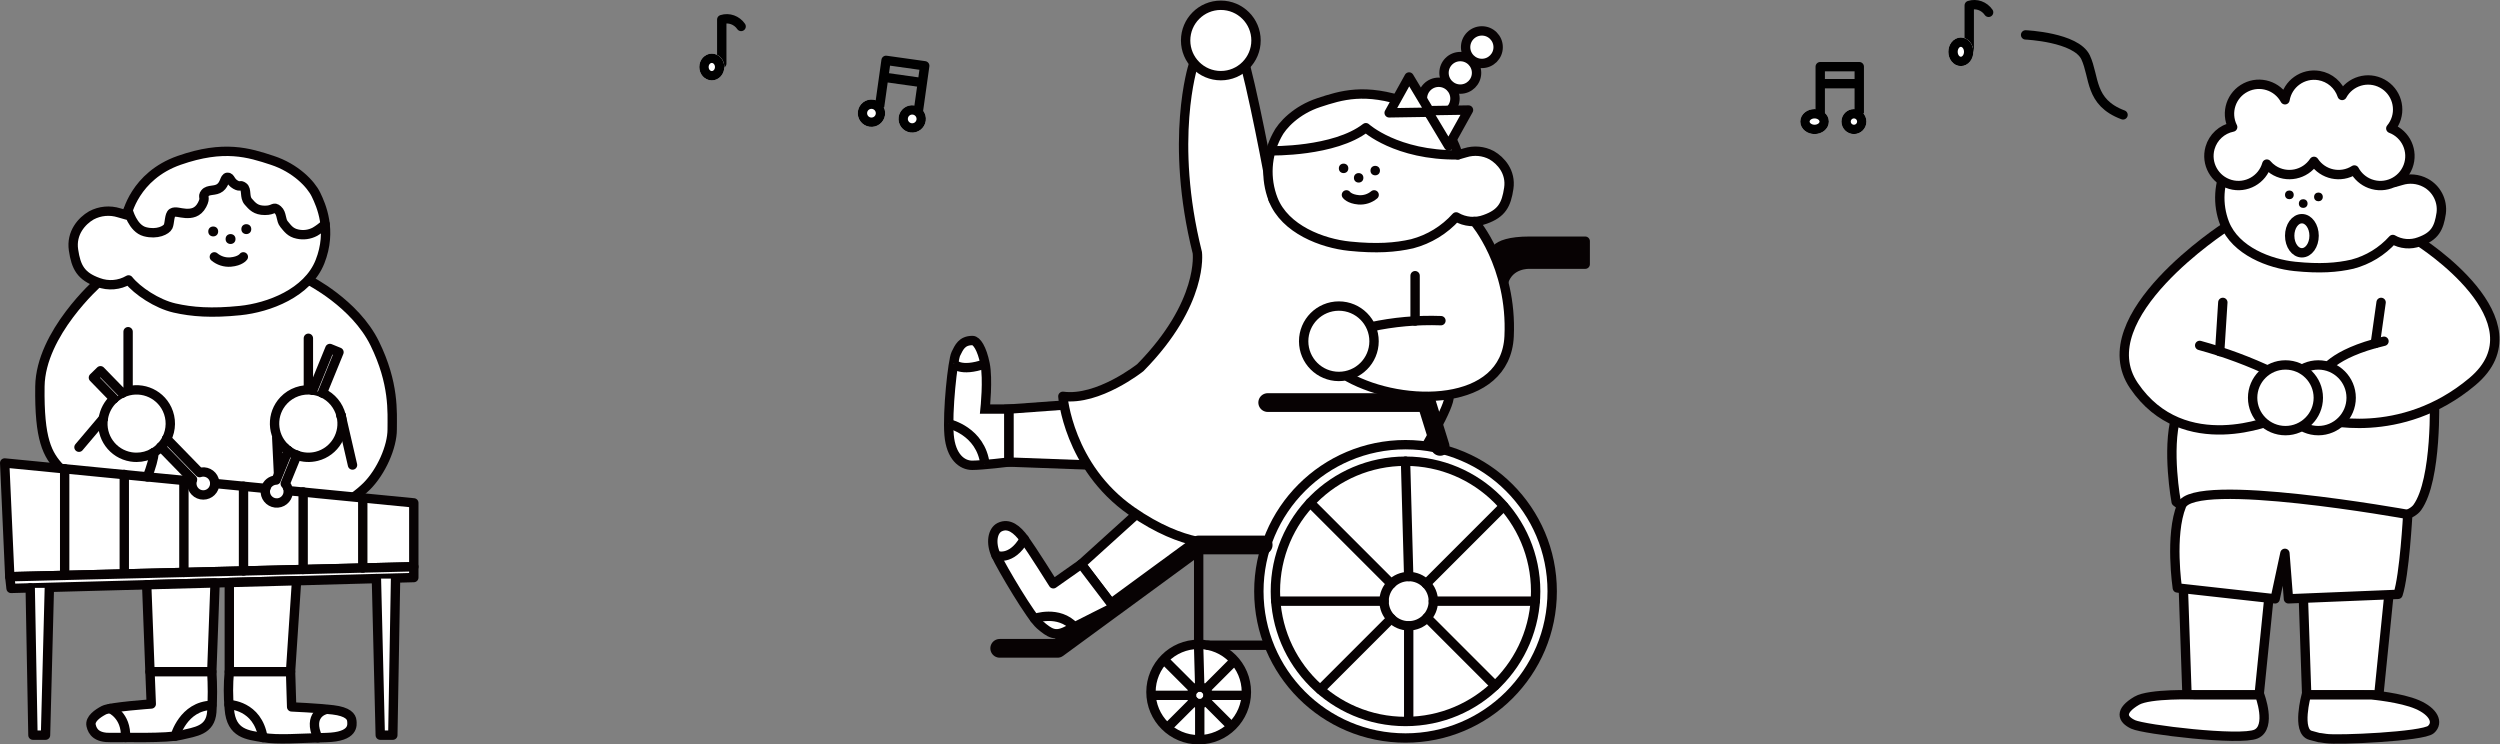 <svg width="800.612" height="238.396" viewBox="0 0 800.612 238.396" xmlns="http://www.w3.org/2000/svg" xmlns:xlink="http://www.w3.org/1999/xlink" overflow="hidden"><rect x="0" y="0" width="800.612" height="238.396" fill="#808080" stroke="none"/><g id="그룹_117" transform="translate(-924.11 -469.663)"><g id="그룹_106" transform="translate(925.61 518.124)"><g id="그룹_105"><path d="M404.146 248.67C404.146 248.67 385.682 264.899 385.446 281.948 385.213 298.981 387.79 303.777 391.987 308.211L407.443 323.579 463.935 328.169 485.967 317.381C487.428 316.345 488.806 315.196 490.088 313.945 494.758 309.275 498.262 301.334 498.262 295.729 498.262 290.124 498.962 281.016 492.662 268.171 486.362 255.326 471.425 247.871 471.425 247.871" id="패스_88" stroke="#070203" stroke-width="3" stroke-linecap="round" stroke-linejoin="round" fill="#FFFFFF" transform="translate(-374.165 -206.671)"/><path d="M427.478 347.093 413.187 345.7 385.304 342.98 367.479 341.241 369.114 377.674 498.497 374.474 498.497 354.023 479.284 352.148 458.272 350.098" id="패스_89" stroke="#070203" stroke-width="3" stroke-linecap="round" stroke-linejoin="round" fill="#FFFFFF" transform="translate(-367.479 -241.438)"/><path d="M419.572 202.628C419.572 202.628 422.024 190.133 436.387 185.112 450.75 180.091 458.687 182.66 466.164 185.112 473.641 187.564 478.541 192.702 480.176 196.089 481.811 199.476 485.431 207.532 481.461 217.575 477.491 227.618 465 232.288 455.888 233.222 446.776 234.156 440.474 233.689 434.869 232.405 429.264 231.121 422.958 226.917 420.156 223.413 417.215 225.137 413.652 225.438 410.464 224.231 404.858 222.246 403.341 219.331 402.523 213.838 401.705 208.345 405.209 204.496 408.245 202.744 410.972 201.288 414.172 200.994 417.119 201.927Z" id="패스_90" stroke="#070203" stroke-width="3" stroke-linecap="round" stroke-linejoin="round" fill="#FFFFFF" transform="translate(-380.483 -182.231)"/><ellipse cx="1.586" cy="1.586" rx="1.586" ry="1.586" id="타원_95" fill="#070203" transform="translate(65.197 24.075)"/><ellipse cx="1.586" cy="1.586" rx="1.586" ry="1.586" id="타원_96" fill="#070203" transform="translate(75.795 23.329)"/><ellipse cx="1.586" cy="1.586" rx="1.586" ry="1.586" id="타원_97" fill="#070203" transform="translate(70.748 26.501)"/><path d="M474.456 236.077C475.902 237.289 477.765 237.887 479.646 237.741 482.776 237.478 483.739 236.077 483.739 236.077" id="패스_91" stroke="#070203" stroke-width="3" stroke-linecap="round" stroke-linejoin="round" fill="#FFFFFF" transform="translate(-407.312 -202.281)"/><path d="M430.448 206.027C430.448 206.027 431.883 211.851 435.824 212.9 439.765 213.949 442.743 212.372 443.268 211.234 443.793 210.096 443.619 207.468 444.582 206.855 445.545 206.242 447.122 206.942 448.874 207.03 450.626 207.118 452.727 206.942 454.129 204.315 455.531 201.688 454.041 201.863 455.092 200.549 456.143 199.235 458.332 200.024 459.909 198.798 461.486 197.572 461.309 195.557 462.273 195.47 463.237 195.383 463.128 196.87 464.846 197.835 466.564 198.8 466.126 197.66 467.352 198.535 468.578 199.41 467.615 201.776 468.929 203.264 470.243 204.752 471.293 206.064 474.272 206.064 477.251 206.064 476.987 204.664 478.388 205.889 479.789 207.114 479.264 209.125 480.402 210.489 481.54 211.853 482.416 213.198 484.693 213.662 486.59 214.088 488.578 213.818 490.293 212.902 491.454 212.214 492.539 211.405 493.53 210.489" id="패스_92" stroke="#070203" stroke-width="3" stroke-linecap="round" stroke-linejoin="round" fill="#FFFFFF" transform="translate(-390.926 -187.159)"/><line x1="0" y1="9.203" x2="7.788" y2="0" id="선_2" stroke="#070203" stroke-width="3" stroke-linecap="round" stroke-linejoin="round" fill="#FFFFFF" transform="translate(23.792 85.555)"/><path d="M417.713 318.541C416.769 324.39 420.745 329.897 426.595 330.841 427.184 330.936 427.781 330.982 428.378 330.978 430.266 330.978 432.12 330.481 433.754 329.536" id="패스_93" stroke="#070203" stroke-width="3" stroke-linecap="round" stroke-linejoin="round" fill="#FFFFFF" transform="translate(-386.133 -232.986)"/><line x1="3.662" y1="15.881" x2="0" y2="0" id="선_3" stroke="#070203" stroke-width="3" stroke-linecap="round" stroke-linejoin="round" fill="#FFFFFF" transform="translate(107.728 84.579)"/><path d="M440.3 343.77C441.43 340.889 442.493 337.291 442.323 336.27 442.301 336.192 442.264 336.118 442.214 336.054" id="패스_94" stroke="#070203" stroke-width="3" stroke-linecap="round" stroke-linejoin="round" fill="#FFFFFF" transform="translate(-394.595 -239.509)"/><path d="M370.492 401.127 370.083 397.39 499.466 394.19 499.466 397.656Z" id="패스_95" stroke="#070203" stroke-width="3" stroke-linecap="round" stroke-linejoin="round" fill="#FFFFFF" transform="translate(-368.449 -261.156)"/><line x1="0" y1="0" x2="0" y2="34.125" id="선_4" stroke="#070203" stroke-width="3" stroke-linecap="round" stroke-linejoin="round" fill="#FFFFFF" transform="translate(19.208 101.676)"/><line x1="0" y1="0" x2="0" y2="31.568" id="선_5" stroke="#070203" stroke-width="3" stroke-linecap="round" stroke-linejoin="round" fill="#FFFFFF" transform="translate(38.301 103.47)"/><line x1="0" y1="0" x2="0" y2="29.456" id="선_6" stroke="#070203" stroke-width="3" stroke-linecap="round" stroke-linejoin="round" fill="#FFFFFF" transform="translate(57.394 105.401)"/><line x1="0" y1="0" x2="0" y2="27.121" id="선_7" stroke="#070203" stroke-width="3" stroke-linecap="round" stroke-linejoin="round" fill="#FFFFFF" transform="translate(76.487 107.264)"/><line x1="0" y1="0" x2="0" y2="24.831" id="선_8" stroke="#070203" stroke-width="3" stroke-linecap="round" stroke-linejoin="round" fill="#FFFFFF" transform="translate(95.579 109.083)"/><line x1="0" y1="0" x2="0" y2="22.452" id="선_9" stroke="#070203" stroke-width="3" stroke-linecap="round" stroke-linejoin="round" fill="#FFFFFF" transform="translate(114.672 110.99)"/><path d="M380.508 404.977 381.38 452.142 385.409 452.142 386.635 404.977" id="패스_96" stroke="#070203" stroke-width="3" stroke-linecap="round" stroke-linejoin="round" fill="#FFFFFF" transform="translate(-372.33 -265.171)"/><path d="M557.144 400.229 558.376 450.374 562.4 450.374 563.276 400.229" id="패스_97" stroke="#070203" stroke-width="3" stroke-linecap="round" stroke-linejoin="round" fill="#FFFFFF" transform="translate(-438.101 -263.403)"/><path d="M439.929 403.03 440.989 430.879 460.782 430.879 461.831 402.441Z" id="패스_98" stroke="#070203" stroke-width="3" stroke-linecap="round" stroke-linejoin="round" fill="#FFFFFF" transform="translate(-394.456 -264.227)"/><path d="M482.091 401.9 482.091 430.461 501.7 430.461 503.63 401.321Z" id="패스_99" stroke="#070203" stroke-width="3" stroke-linecap="round" stroke-linejoin="round" fill="#FFFFFF" transform="translate(-410.155 -263.81)"/><path d="M430.806 458.085C430.806 458.085 417.611 459.019 415.626 460.07 413.641 461.121 411.072 462.87 411.539 464.97 412.006 467.07 413.407 468.94 417.845 468.823 422.283 468.706 435.645 469.173 440.289 468.064 444.933 466.955 449.724 466.604 450.189 460.649 450.454 456.353 450.454 452.045 450.189 447.749L430.4 447.749Z" id="패스_100" stroke="#070203" stroke-width="3" stroke-linecap="round" stroke-linejoin="round" fill="#FFFFFF" transform="translate(-383.864 -281.098)"/><path d="M501.9 459.019C501.9 459.019 510.364 459.39 515.1 459.954 520 460.538 521.055 462.173 521.172 463.454 521.289 464.735 521.989 468.603 512.998 468.83 504.007 469.057 497.533 469.653 492.713 468.83 487.893 468.007 482.538 467.739 481.942 459.717 481.569 455.736 481.569 451.729 481.942 447.748L501.555 447.748Z" id="패스_101" stroke="#070203" stroke-width="3" stroke-linecap="round" stroke-linejoin="round" fill="#FFFFFF" transform="translate(-410.004 -281.098)"/><line x1="0" y1="17.516" x2="0" y2="0" id="선_10" stroke="#070203" stroke-width="3" stroke-linecap="round" stroke-linejoin="round" fill="#FFFFFF" transform="translate(39.522 57.764)"/><line x1="0" y1="16.523" x2="0" y2="0" id="선_11" stroke="#070203" stroke-width="3" stroke-linecap="round" stroke-linejoin="round" fill="#FFFFFF" transform="translate(97.258 59.866)"/><path d="M427.446 304.973C432.841 302.429 439.277 304.741 441.82 310.136 443.239 313.146 443.192 316.642 441.691 319.612" id="패스_102" stroke="#070203" stroke-width="3" stroke-linecap="round" stroke-linejoin="round" fill="#FFFFFF" transform="translate(-389.808 -227.548)"/><path d="M449.036 328.911C448.548 329.867 447.92 330.745 447.173 331.517" id="패스_103" stroke="#070203" stroke-width="3" stroke-linecap="round" stroke-linejoin="round" fill="#FFFFFF" transform="translate(-397.153 -236.847)"/><path d="M445.75 333.063C445.042 333.799 444.234 334.432 443.35 334.943" id="패스_104" stroke="#070203" stroke-width="3" stroke-linecap="round" stroke-linejoin="round" fill="#FFFFFF" transform="translate(-395.73 -238.393)"/><path d="M421.2 308.441C419.375 310.103 418.175 312.34 417.8 314.78" id="패스_105" stroke="#070203" stroke-width="3" stroke-linecap="round" stroke-linejoin="round" fill="#FFFFFF" transform="translate(-386.214 -229.225)"/><path d="M425.87 305.588C424.9 306.049 424.005 306.653 423.213 307.379" id="패스_106" stroke="#070203" stroke-width="3" stroke-linecap="round" stroke-linejoin="round" fill="#FFFFFF" transform="translate(-388.232 -228.163)"/><path d="M512.128 334.894C512.977 335.533 513.916 336.043 514.915 336.407" id="패스_107" stroke="#070203" stroke-width="3" stroke-linecap="round" stroke-linejoin="round" fill="#FFFFFF" transform="translate(-421.339 -239.075)"/><path d="M511.525 334.388C511.169 334.125 510.83 333.84 510.509 333.536" id="패스_108" stroke="#070203" stroke-width="3" stroke-linecap="round" stroke-linejoin="round" fill="#FFFFFF" transform="translate(-420.737 -238.57)"/><path d="M530.721 316.986C532.181 322.751 528.691 328.609 522.926 330.07 520.822 330.602 518.606 330.487 516.569 329.739" id="패스_109" stroke="#070203" stroke-width="3" stroke-linecap="round" stroke-linejoin="round" fill="#FFFFFF" transform="translate(-422.993 -232.407)"/><path d="M508.542 322.515C504.23 318.417 504.058 311.599 508.156 307.287 510.55 304.769 514.013 303.56 517.454 304.041" id="패스_110" stroke="#070203" stroke-width="3" stroke-linecap="round" stroke-linejoin="round" fill="#FFFFFF" transform="translate(-418.769 -227.548)"/><path d="M529.568 305.487C532.558 306.858 534.763 309.513 535.561 312.704" id="패스_111" stroke="#070203" stroke-width="3" stroke-linecap="round" stroke-linejoin="round" fill="#FFFFFF" transform="translate(-427.833 -228.125)"/><path d="M527.758 304.971C526.79 304.532 525.762 304.239 524.708 304.102" id="패스_112" stroke="#070203" stroke-width="3" stroke-linecap="round" stroke-linejoin="round" fill="#FFFFFF" transform="translate(-426.024 -227.61)"/><path d="M421.975 301.344 415.014 294.191 412.754 296.391 419.318 303.136" id="패스_113" stroke="#070203" stroke-width="3" stroke-linecap="round" stroke-linejoin="round" fill="#FFFFFF" transform="translate(-384.338 -223.919)"/><line x1="0" y1="0" x2="16.315" y2="1.592" id="선_12" stroke="#070203" stroke-width="3" stroke-linecap="round" stroke-linejoin="round" fill="#FFFFFF" transform="translate(67.274 106.365)"/><path d="M457.152 344.049C457.188 343.854 457.241 343.663 457.308 343.477L447.173 333.063" id="패스_114" stroke="#070203" stroke-width="3" stroke-linecap="round" stroke-linejoin="round" fill="#FFFFFF" transform="translate(-397.153 -238.393)"/><path d="M463.03 350.566C462.633 352.555 463.924 354.49 465.913 354.887 467.903 355.284 469.837 353.993 470.234 352.003 470.282 351.764 470.306 351.52 470.305 351.276" id="패스_115" stroke="#070203" stroke-width="3" stroke-linecap="round" stroke-linejoin="round" fill="#FFFFFF" transform="translate(-403.032 -244.911)"/><path d="M450.142 328.911 460.673 339.732C462.59 339.074 464.677 340.095 465.334 342.011 465.467 342.398 465.534 342.803 465.533 343.212" id="패스_116" stroke="#070203" stroke-width="3" stroke-linecap="round" stroke-linejoin="round" fill="#FFFFFF" transform="translate(-398.259 -236.847)"/><path d="M511.573 348.632C511.51 347.814 511.177 347.04 510.627 346.432L514.356 337.302" id="패스_117" stroke="#070203" stroke-width="3" stroke-linecap="round" stroke-linejoin="round" fill="#FFFFFF" transform="translate(-420.781 -239.973)"/><path d="M507.781 354.936C507.942 356.959 506.433 358.729 504.41 358.89 502.388 359.051 500.617 357.542 500.456 355.52 500.422 355.088 500.464 354.653 500.581 354.236" id="패스_118" stroke="#070203" stroke-width="3" stroke-linecap="round" stroke-linejoin="round" fill="#FFFFFF" transform="translate(-416.988 -246.276)"/><path d="M500.657 347.033C501.069 345.506 502.42 344.419 504 344.344L507.861 334.894" id="패스_119" stroke="#070203" stroke-width="3" stroke-linecap="round" stroke-linejoin="round" fill="#FFFFFF" transform="translate(-417.068 -239.075)"/><path d="M527.758 297.051 533.08 284.024 530.161 282.832 524.707 296.182" id="패스_120" stroke="#070203" stroke-width="3" stroke-linecap="round" stroke-linejoin="round" fill="#FFFFFF" transform="translate(-426.023 -219.69)"/><line x1="0" y1="0" x2="0.547" y2="11.223" id="선_13" stroke="#070203" stroke-width="3" stroke-linecap="round" stroke-linejoin="round" fill="#FFFFFF" transform="translate(87.129 91.773)"/><path d="M421.261 466.509C421.261 466.509 426.545 468.666 426.195 475.801" id="패스_121" stroke="#070203" stroke-width="3" stroke-linecap="round" stroke-linejoin="round" fill="#FFFFFF" transform="translate(-387.505 -288.082)"/><path d="M528.835 467.216C528.835 467.216 523.228 468.678 526.615 476.162" id="패스_122" stroke="#070203" stroke-width="3" stroke-linecap="round" stroke-linejoin="round" fill="#FFFFFF" transform="translate(-426.329 -288.345)"/><path d="M454.475 474.757C454.475 474.757 457.051 465.124 466.198 464.882" id="패스_123" stroke="#070203" stroke-width="3" stroke-linecap="round" stroke-linejoin="round" fill="#FFFFFF" transform="translate(-399.872 -287.476)"/><path d="M481.938 464.546C481.938 464.546 491.106 464.646 492.805 475.087" id="패스_124" stroke="#070203" stroke-width="3" stroke-linecap="round" stroke-linejoin="round" fill="#FFFFFF" transform="translate(-410.098 -287.351)"/></g><path d="" id="패스_125" stroke="#070203" stroke-width="3" stroke-linecap="round" stroke-linejoin="round" fill="#FFFFFF" transform="translate(-377.15 -241.438)"/></g><g id="그룹_110" transform="translate(1227.92 471.351)"><path d="M303.029 668.889 284.815 685.366 295.262 699.119 327.462 675.46Z" id="패스_126" stroke="#070203" stroke-width="3" stroke-linecap="round" stroke-linejoin="round" fill="#FFFFFF" transform="translate(-242.374 -506.381)"/><path d="M265.825 611.175 246.146 612.608 246.146 629.572 274.027 630.609Z" id="패스_127" stroke="#070203" stroke-width="3" stroke-miterlimit="10" fill="#FFFFFF" transform="translate(-226.902 -483.29)"/><path d="M342.37 473.066 393.665 469.903 406.586 473.203 411.274 504.731 401.524 526.255 398.7 536.1C399.3 542.257 368.819 587.869 368.819 587.869L325.609 583.155C325.609 583.155 314.231 584.855 296.987 572.801 276.769 558.668 275.023 536.101 275.023 536.101 286.356 537.646 299.833 526.914 299.833 526.914 320.256 506.158 318.08 490.1 318.08 490.1 309.04 453.939 316.741 430.167 316.741 430.167L333.482 430.167C337.5 445.904 342.37 473.067 342.37 473.067" id="패스_128" stroke="#070203" stroke-width="3" stroke-linecap="round" stroke-linejoin="round" fill="#FFFFFF" transform="translate(-238.456 -410.869)"/><path d="M504.995 528.917C504.995 528.917 503.488 523.937 516.546 523.937L534.292 523.937 534.292 531.3 516.378 531.3C516.378 531.3 510.023 530.981 508.153 537.007" id="패스_129" stroke="#070203" stroke-width="3" stroke-linecap="round" stroke-linejoin="round" fill="#070203" transform="translate(-330.447 -448.385)"/><path d="M445.3 464.86C445.3 464.86 442.956 452.918 429.228 448.119 415.5 443.32 407.911 445.775 400.768 448.119 393.625 450.463 388.937 455.374 387.375 458.61 383.988 464.948 383.54 472.449 386.147 479.146 389.942 488.746 401.884 493.209 410.589 494.102 419.294 494.995 425.321 494.548 430.679 493.32 436.104 491.889 440.992 488.901 444.741 484.726 447.552 486.374 450.958 486.661 454.005 485.507 459.362 483.607 460.813 480.819 461.594 475.574 462.375 470.329 459.027 466.645 456.125 464.974 453.518 463.582 450.46 463.3 447.643 464.192Z" id="패스_130" stroke="#070203" stroke-width="3" stroke-linecap="round" stroke-linejoin="round" fill="#FFFFFF" transform="translate(-282.229 -416.949)"/><ellipse cx="1.516" cy="1.516" rx="1.516" ry="1.516" id="타원_98" fill="#070203" transform="translate(135.081 51.427)"/><ellipse cx="1.516" cy="1.516" rx="1.516" ry="1.516" id="타원_99" fill="#070203" transform="translate(124.952 50.713)"/><ellipse cx="1.516" cy="1.516" rx="1.516" ry="1.516" id="타원_100" fill="#070203" transform="translate(129.776 53.746)"/><path d="M435.277 499.21C433.895 500.369 432.114 500.939 430.316 500.8 427.324 500.549 426.404 499.21 426.404 499.21" id="패스_131" stroke="#070203" stroke-width="3" stroke-linecap="round" stroke-linejoin="round" fill="#FFFFFF" transform="translate(-299.024 -438.492)"/><path d="M386.084 470.755C386.084 470.755 406.401 471.165 416.492 463.355 416.492 463.355 426.273 472.28 445.96 472.055" id="패스_132" stroke="#070203" stroke-width="3" stroke-linecap="round" stroke-linejoin="round" fill="#FFFFFF" transform="translate(-282.892 -424.146)"/><path d="M467.781 513.4C467.781 513.4 479.981 527.425 478.904 550.193 477.827 572.961 444.967 572.961 427.411 563.252L434.511 547.18C441.917 545.573 449.495 544.898 457.068 545.171" id="패스_133" stroke="#070203" stroke-width="3" stroke-linecap="round" stroke-linejoin="round" fill="#FFFFFF" transform="translate(-299.427 -444.168)"/><line x1="0" y1="0" x2="0" y2="14.518" id="선_14" stroke="#070203" stroke-width="3" stroke-linecap="round" stroke-linejoin="round" fill="#FFFFFF" transform="translate(149.366 86.601)"/><ellipse cx="11.27" cy="11.27" rx="11.27" ry="11.27" id="타원_101" stroke="#070203" stroke-width="3" stroke-linecap="round" stroke-linejoin="round" fill="#FFFFFF" transform="translate(113.681 96.325)"/><ellipse cx="11.27" cy="11.27" rx="11.27" ry="11.27" id="타원_102" stroke="#070203" stroke-width="3" stroke-linecap="round" stroke-linejoin="round" fill="#FFFFFF" transform="translate(75.882 0)"/><ellipse cx="5.211" cy="5.211" rx="5.211" ry="5.211" id="타원_103" stroke="#070203" stroke-width="3" stroke-linecap="round" stroke-linejoin="round" fill="#FFFFFF" transform="translate(151.714 24.655)"/><ellipse cx="5.211" cy="5.211" rx="5.211" ry="5.211" id="타원_104" stroke="#070203" stroke-width="3" stroke-linecap="round" stroke-linejoin="round" fill="#FFFFFF" transform="translate(158.629 16.431)"/><ellipse cx="5.211" cy="5.211" rx="5.211" ry="5.211" id="타원_105" stroke="#070203" stroke-width="3" stroke-linecap="round" stroke-linejoin="round" fill="#FFFFFF" transform="translate(165.544 8.207)"/><path d="M474.617 446.863 462.049 447.063 455.588 436.281 449.205 447.764 461.773 447.564 468.234 458.346Z" id="패스_134" stroke="#070203" stroke-width="3" stroke-linecap="round" stroke-linejoin="round" fill="#FFFFFF" transform="translate(-308.147 -413.316)"/><path d="M233.311 598.919 225.722 598.919C225.722 598.919 226.722 589.349 225.722 584.438 224.722 579.527 223.043 576.96 221.705 576.96 218.245 576.96 217.377 579.197 216.373 581.206 215.369 583.215 213.573 599.743 214.197 607.206 214.786 614.24 218.357 616.926 221.597 616.923 224.837 616.92 233.315 615.887 233.315 615.887Z" id="패스_135" stroke="#070203" stroke-width="3" stroke-miterlimit="10" fill="#FFFFFF" transform="translate(-214.068 -469.6)"/><path d="M216.689 589.228C216.689 589.228 218.735 592.136 226.771 589.346" id="패스_136" stroke="#070203" stroke-width="3" stroke-miterlimit="10" fill="#FFFFFF" transform="translate(-215.116 -474.508)"/><path d="M214.07 621.425C214.07 621.425 224.384 623.63 225.723 634.47" id="패스_137" stroke="#070203" stroke-width="3" stroke-miterlimit="10" fill="#FFFFFF" transform="translate(-214.069 -487.391)"/><g id="그룹_109" transform="translate(64.783 140.717)"><ellipse cx="46.969" cy="46.969" rx="46.969" ry="46.969" id="타원_106" stroke="#070203" stroke-width="3" stroke-linecap="round" stroke-linejoin="round" fill="#FFFFFF" transform="translate(34.549 0)"/><ellipse cx="41.674" cy="41.674" rx="41.674" ry="41.674" id="타원_107" stroke="#070203" stroke-width="3" stroke-linecap="round" stroke-linejoin="round" fill="#FFFFFF" transform="translate(39.844 5.295)"/><ellipse cx="7.89" cy="7.89" rx="7.89" ry="7.89" id="타원_108" stroke="#070203" stroke-width="3" stroke-linecap="round" stroke-linejoin="round" fill="#FFFFFF" transform="translate(74.647 42.229)"/><line x1="0" y1="0" x2="1.019" y2="36.935" id="선_15" stroke="#070203" stroke-width="3" stroke-linecap="round" stroke-linejoin="round" fill="#FFFFFF" transform="translate(81.518 5.295)"/><line x1="0" y1="0" x2="0" y2="30.553" id="선_16" stroke="#070203" stroke-width="3" stroke-linecap="round" stroke-linejoin="round" fill="#FFFFFF" transform="translate(82.537 58.009)"/><line x1="0" y1="0" x2="34.685" y2="0" id="선_17" stroke="#070203" stroke-width="3" stroke-linecap="round" stroke-linejoin="round" fill="#FFFFFF" transform="translate(39.962 50.119)"/><line x1="0" y1="0" x2="32.648" y2="0" id="선_18" stroke="#070203" stroke-width="3" stroke-linecap="round" stroke-linejoin="round" fill="#FFFFFF" transform="translate(90.427 50.119)"/><line x1="25.956" y1="25.956" x2="0" y2="0" id="선_19" stroke="#070203" stroke-width="3" stroke-linecap="round" stroke-linejoin="round" fill="#FFFFFF" transform="translate(50.992 18.595)"/><line x1="0" y1="0" x2="21.797" y2="21.797" id="선_20" stroke="#070203" stroke-width="3" stroke-linecap="round" stroke-linejoin="round" fill="#FFFFFF" transform="translate(88.395 55.39)"/><line x1="0" y1="24.848" x2="24.848" y2="0" id="선_21" stroke="#070203" stroke-width="3" stroke-linecap="round" stroke-linejoin="round" fill="#FFFFFF" transform="translate(88.126 19.703)"/><line x1="22.738" y1="0" x2="0" y2="22.738" id="선_22" stroke="#070203" stroke-width="3" stroke-linecap="round" stroke-linejoin="round" fill="#FFFFFF" transform="translate(54.21 55.687)"/><ellipse cx="15.278" cy="15.278" rx="15.278" ry="15.278" id="타원_109" stroke="#070203" stroke-width="3" stroke-linecap="round" stroke-linejoin="round" fill="#FFFFFF" transform="matrix(1 0 0 1 0 63.935)"/><ellipse cx="2.651" cy="2.651" rx="2.651" ry="2.651" id="타원_110" stroke="#070203" stroke-width="3" stroke-linecap="round" stroke-linejoin="round" fill="#FFFFFF" transform="translate(12.969 77.62)"/><path d="M347.867 731.612 347.525 719.2 347.525 686.119" id="패스_138" stroke="#070203" stroke-width="3" stroke-linecap="round" stroke-linejoin="round" fill="#FFFFFF" transform="translate(-332.247 -653.992)"/><line x1="0" y1="0" x2="0" y2="10.268" id="선_23" stroke="#070203" stroke-width="3" stroke-linecap="round" stroke-linejoin="round" fill="#FFFFFF" transform="translate(15.62 82.923)"/><line x1="0" y1="0" x2="11.656" y2="0" id="선_24" stroke="#070203" stroke-width="3" stroke-linecap="round" stroke-linejoin="round" fill="#FFFFFF" transform="translate(1.312 80.271)"/><line x1="0" y1="0" x2="10.972" y2="0" id="선_25" stroke="#070203" stroke-width="3" stroke-linecap="round" stroke-linejoin="round" fill="#FFFFFF" transform="translate(18.272 80.271)"/><line x1="8.723" y1="8.723" x2="0" y2="0" id="선_26" stroke="#070203" stroke-width="3" stroke-linecap="round" stroke-linejoin="round" fill="#FFFFFF" transform="translate(5.019 69.677)"/><line x1="0" y1="0" x2="7.325" y2="7.325" id="선_27" stroke="#070203" stroke-width="3" stroke-linecap="round" stroke-linejoin="round" fill="#FFFFFF" transform="translate(17.589 82.043)"/><line x1="0" y1="8.35" x2="8.35" y2="0" id="선_28" stroke="#070203" stroke-width="3" stroke-linecap="round" stroke-linejoin="round" fill="#FFFFFF" transform="translate(17.498 70.05)"/><line x1="7.641" y1="0" x2="0" y2="7.641" id="선_29" stroke="#070203" stroke-width="3" stroke-linecap="round" stroke-linejoin="round" fill="#FFFFFF" transform="translate(6.101 82.143)"/><line x1="0" y1="0" x2="18.821" y2="0" id="선_30" stroke="#070203" stroke-width="3" stroke-linecap="round" stroke-linejoin="round" fill="#FFFFFF" transform="translate(18.272 64.23)"/></g><path d="M439.594 624.114 435.233 610.083 384.373 610.083" id="패스_139" stroke="#070203" stroke-width="6" stroke-linecap="round" stroke-linejoin="round" fill="none" transform="translate(-282.207 -482.853)"/><path d="M325.685 686.091 305.028 686.091 259.838 719.2 241.309 719.2" id="패스_140" stroke="#070203" stroke-width="6" stroke-linecap="round" stroke-linejoin="round" fill="none" transform="translate(-224.967 -513.264)"/><path d="M257 694.427C257 694.427 250.243 683.655 247.7 680.136 245.414 676.967 242.733 674.863 239.832 676.286 237.538 677.411 236.819 681.308 238.66 685.326 240.501 689.344 249.877 705.16 252.723 707.592 255.823 710.239 257.578 711.442 261.428 709.433 265.278 707.424 276.378 701.898 276.378 701.898L265.93 688.144Z" id="패스_141" stroke="#070203" stroke-width="3" stroke-linecap="round" stroke-linejoin="round" fill="#FFFFFF" transform="translate(-223.489 -509.159)"/><path d="M239.356 688.2C239.356 688.2 244.211 690.265 248.396 683.01" id="패스_142" stroke="#070203" stroke-width="3" stroke-linecap="round" stroke-linejoin="round" fill="none" transform="translate(-224.186 -512.029)"/><path d="M259.862 724.909C259.862 724.909 267.569 722.085 272.662 727.58" id="패스_143" stroke="#070203" stroke-width="3" stroke-linecap="round" stroke-linejoin="round" fill="none" transform="translate(-232.39 -528.505)"/></g><g id="그룹_111" transform="translate(1604.39 493.728)"><path d="M210.316 255.147C207.239 265.916 210.316 282.547 210.316 282.547 222.066 292.397 281.095 293.32 287.529 284.394 293.963 275.468 293.018 249.253 293.018 249.253L275.018 208.775 229.779 208.775 212.512 230.116Z" id="패스_144" stroke="#070203" stroke-width="3" stroke-linecap="round" stroke-linejoin="round" fill="#FFFFFF" transform="translate(-193.695 -145.929)"/><path d="M257.143 211.744C240.213 215.744 237.505 221.901 237.505 221.901L237.081 236.676C237.081 236.676 262.375 244.063 285.461 224.666 308.547 205.269 268.49 179.879 268.49 179.879L241.239 165.523 206.408 175.205C206.408 175.205 162.051 203.855 177.067 225.975 192.995 249.439 222.151 236.675 222.151 236.675L221.795 221.9C214.182 218.261 206.259 215.31 198.12 213.084" id="패스_145" stroke="#070203" stroke-width="3" stroke-linecap="round" stroke-linejoin="round" fill="#FFFFFF" transform="translate(-173.964 -126.531)"/><ellipse cx="10.518" cy="10.518" rx="10.518" ry="10.518" id="타원_111" stroke="#070203" stroke-width="3" stroke-linecap="round" stroke-linejoin="round" fill="#FFFFFF" transform="translate(51.629 92.806)"/><ellipse cx="10.518" cy="10.518" rx="10.518" ry="10.518" id="타원_112" stroke="#070203" stroke-width="3" stroke-linecap="round" stroke-linejoin="round" fill="#FFFFFF" transform="translate(41.111 92.806)"/><line x1="1.858" y1="0" x2="0" y2="13.148" id="선_31" stroke="#070203" stroke-width="3" stroke-linecap="round" stroke-linejoin="round" fill="#FFFFFF" transform="translate(80.398 72.776)"/><line x1="1.003" y1="0" x2="0" y2="15.726" id="선_32" stroke="#070203" stroke-width="3" stroke-linecap="round" stroke-linejoin="round" fill="#FFFFFF" transform="translate(30.566 72.776)"/><path d="M262.794 394.384 259.44 427.633 236.34 427.633 235.232 395.253" id="패스_146" stroke="#070203" stroke-width="3" stroke-linecap="round" stroke-linejoin="round" fill="#FFFFFF" transform="translate(-177.915 -229.176)"/><path d="M332.464 391.181 329.11 424.43 306.01 424.43 304.737 387.243" id="패스_147" stroke="#070203" stroke-width="3" stroke-linecap="round" stroke-linejoin="round" fill="#FFFFFF" transform="translate(-285.916 -225.973)"/><path d="M260.85 142.56C260.85 142.56 258.695 131.581 246.075 127.169 233.455 122.757 226.475 125.014 219.911 127.169 213.347 129.324 209.035 133.838 207.599 136.814 204.485 142.641 204.073 149.537 206.47 155.693 209.959 164.517 220.937 168.621 228.94 169.442 236.943 170.263 242.484 169.853 247.408 168.724 252.396 167.408 256.89 164.662 260.336 160.824 262.92 162.339 266.051 162.603 268.852 161.542 273.777 159.798 275.111 157.233 275.829 152.41 276.338 148.432 274.338 144.554 270.802 142.662 268.404 141.383 265.593 141.124 263.002 141.944Z" id="패스_148" stroke="#070203" stroke-width="3" stroke-linecap="round" stroke-linejoin="round" fill="#FFFFFF" transform="translate(-174.327 -108.193)"/><ellipse cx="1.394" cy="1.394" rx="1.394" ry="1.394" id="타원_113" fill="#070203" transform="translate(60.795 37.599)"/><ellipse cx="1.394" cy="1.394" rx="1.394" ry="1.394" id="타원_114" fill="#070203" transform="translate(51.483 36.943)"/><ellipse cx="1.394" cy="1.394" rx="1.394" ry="1.394" id="타원_115" fill="#070203" transform="translate(55.918 39.731)"/><path d="M230.849 111.448C228.506 106.781 230.39 101.099 235.057 98.756 239.623 96.464 245.184 98.214 247.615 102.707 248.477 97.559 253.348 94.085 258.495 94.947 261.962 95.527 264.82 97.983 265.915 101.323 268.401 96.729 274.141 95.02 278.734 97.506 283.328 99.992 285.037 105.732 282.551 110.326 282.253 110.877 281.901 111.397 281.5 111.878 286.387 113.717 288.858 119.169 287.019 124.056 285.181 128.942 279.729 131.414 274.842 129.575 272.698 128.768 270.92 127.211 269.838 125.192 265.494 127.954 259.738 126.725 256.9 122.43 254.018 126.781 248.154 127.972 243.803 125.09 243.054 124.594 242.38 123.994 241.8 123.307 240.372 128.33 235.142 131.243 230.119 129.815 225.097 128.386 222.183 123.157 223.611 118.134 224.582 114.723 227.379 112.141 230.857 111.448Z" id="패스_149" stroke="#070203" stroke-width="3" stroke-linecap="round" stroke-linejoin="round" fill="#FFFFFF" transform="translate(-196.137 -94.82)"/><ellipse cx="3.907" cy="5.464" rx="3.907" ry="5.464" id="타원_116" stroke="#070203" stroke-width="3" stroke-linecap="round" stroke-linejoin="round" fill="#FFFFFF" transform="translate(52.981 45.967)"/><path d="M299.1 344.658C299.1 344.658 298.037 364.09 295.986 370.247L260.892 371.684 259.758 357.114 256.629 371.684 225.3 368.195C225.3 368.195 222.8 351.302 226.66 341.795 230.52 332.288 299.1 344.658 299.1 344.658Z" id="패스_150" stroke="#070203" stroke-width="3" stroke-linecap="round" stroke-linejoin="round" fill="#FFFFFF" transform="translate(-208.305 -203.977)"/><path d="M230.929 454.673C230.929 454.673 240.365 455.524 245.588 457.781 250.811 460.038 252.497 463.527 249.969 465.781 247.441 468.035 219.976 469.269 216.269 468.654 212.562 468.039 215.932 468.859 211.382 467.628 206.832 466.397 210.055 454.67 210.055 454.67Z" id="패스_151" stroke="#070203" stroke-width="3" stroke-linecap="round" stroke-linejoin="round" fill="#FFFFFF" transform="translate(-151.753 -256.216)"/><path d="M330.636 454.634C330.636 454.634 315.976 454.11 311.896 456.511 306.255 459.831 307.235 462.462 310.731 464.104 314.227 465.746 345.017 469.439 350.093 467.182 355.169 464.925 351.254 454.634 351.254 454.634Z" id="패스_152" stroke="#070203" stroke-width="3" stroke-linecap="round" stroke-linejoin="round" fill="#FFFFFF" transform="translate(-307.887 -256.176)"/></g><path d="M-12972.4 3279.97C-12972.4 3279.97-12956.3 3280.67-12953.2 3287.13-12950.2 3293.59-12952 3301.54-12941.2 3305.58" id="패스_153" stroke="#000000" stroke-width="3" stroke-linecap="round" fill="none" transform="translate(14545.2 -2799.13)"/><g id="그룹_112" transform="translate(1547.05 471.168)"><path d="M-12999.1 3270.35-12999.1 3256.29C-12996.8 3255.56-12994.3 3256.46-12992.9 3258.49" id="패스_154" stroke="#000000" stroke-width="3" stroke-linecap="round" stroke-linejoin="round" fill="none" transform="translate(13006.8 -3256.05)"/><g id="타원_117" stroke="#000000" stroke-width="3" stroke-linecap="round" fill="#FFFFFF" transform="translate(1 10.497)"><ellipse cx="4.011" cy="4.585" rx="4.011" ry="4.585" stroke="none"/><ellipse cx="4.011" cy="4.585" rx="2.511" ry="3.085" fill="none"/></g></g><g id="그룹_115" transform="translate(1148.05 475.694)"><path d="M-12999.1 3270.35-12999.1 3256.29C-12996.8 3255.56-12994.3 3256.46-12992.9 3258.49" id="패스_154-2" stroke="#000000" stroke-width="3" stroke-linecap="round" stroke-linejoin="round" fill="none" transform="translate(13006.3 -3256.05)"/><g id="타원_117-2" stroke="#000000" stroke-width="3" stroke-linecap="round" fill="#FFFFFF" transform="matrix(1 0 0 1 0 11.128)"><ellipse cx="4.011" cy="4.298" rx="4.011" ry="4.298" stroke="none"/><ellipse cx="4.011" cy="4.298" rx="2.511" ry="2.798" fill="none"/></g></g><g id="그룹_113" transform="translate(1500.63 491.012)"><g id="타원_117-3" stroke="#000000" stroke-width="3" stroke-linecap="round" fill="#FFFFFF" transform="matrix(1 0 0 1 0 13.575)"><ellipse cx="4.585" cy="4.011" rx="4.585" ry="4.011" stroke="none"/><ellipse cx="4.585" cy="4.011" rx="3.085" ry="2.511" fill="none"/></g><g id="타원_118" stroke="#000000" stroke-width="3" stroke-linecap="round" fill="#FFFFFF" transform="translate(13.181 13.575)"><circle cx="4.011" cy="4.011" r="4.011" stroke="none"/><circle cx="4.011" cy="4.011" r="2.511" fill="none"/></g><path d="M-13056.4 3288.22-13056.4 3273.26-13043.9 3273.26-13043.9 3288.22" id="패스_155" stroke="#000000" stroke-width="3" stroke-linejoin="round" fill="none" transform="translate(13062.8 -3273.26)"/><path d="M-13056.4 3281.94-13044 3281.94" id="패스_156" stroke="#000000" stroke-width="3" fill="none" transform="translate(13062.8 -3276.49)"/></g><g id="그룹_116" transform="matrix(0.99 0.139 -0.139 0.99 1201.26 488.068)"><g id="타원_117-4" stroke="#000000" stroke-width="3" stroke-linecap="round" fill="#FFFFFF" transform="matrix(1 0 0 1 0 13.017)"><ellipse cx="4.394" cy="4.394" rx="4.394" ry="4.394" stroke="none"/><ellipse cx="4.394" cy="4.394" rx="2.894" ry="2.894" fill="none"/></g><g id="타원_118-2" stroke="#000000" stroke-width="3" stroke-linecap="round" fill="#FFFFFF" transform="translate(13.181 13.017)"><ellipse cx="4.394" cy="4.394" rx="4.394" ry="4.394" stroke="none"/><ellipse cx="4.394" cy="4.394" rx="2.894" ry="2.894" fill="none"/></g><path d="M0 14.962 0 0 12.505 0 12.505 14.962" id="패스_155-2" stroke="#000000" stroke-width="3" stroke-linejoin="round" fill="none" transform="translate(6.674 0)"/><path d="M0 0 12.322 0" id="패스_156-2" stroke="#000000" stroke-width="3" fill="none" transform="translate(6.674 5.448)"/></g></g></svg>